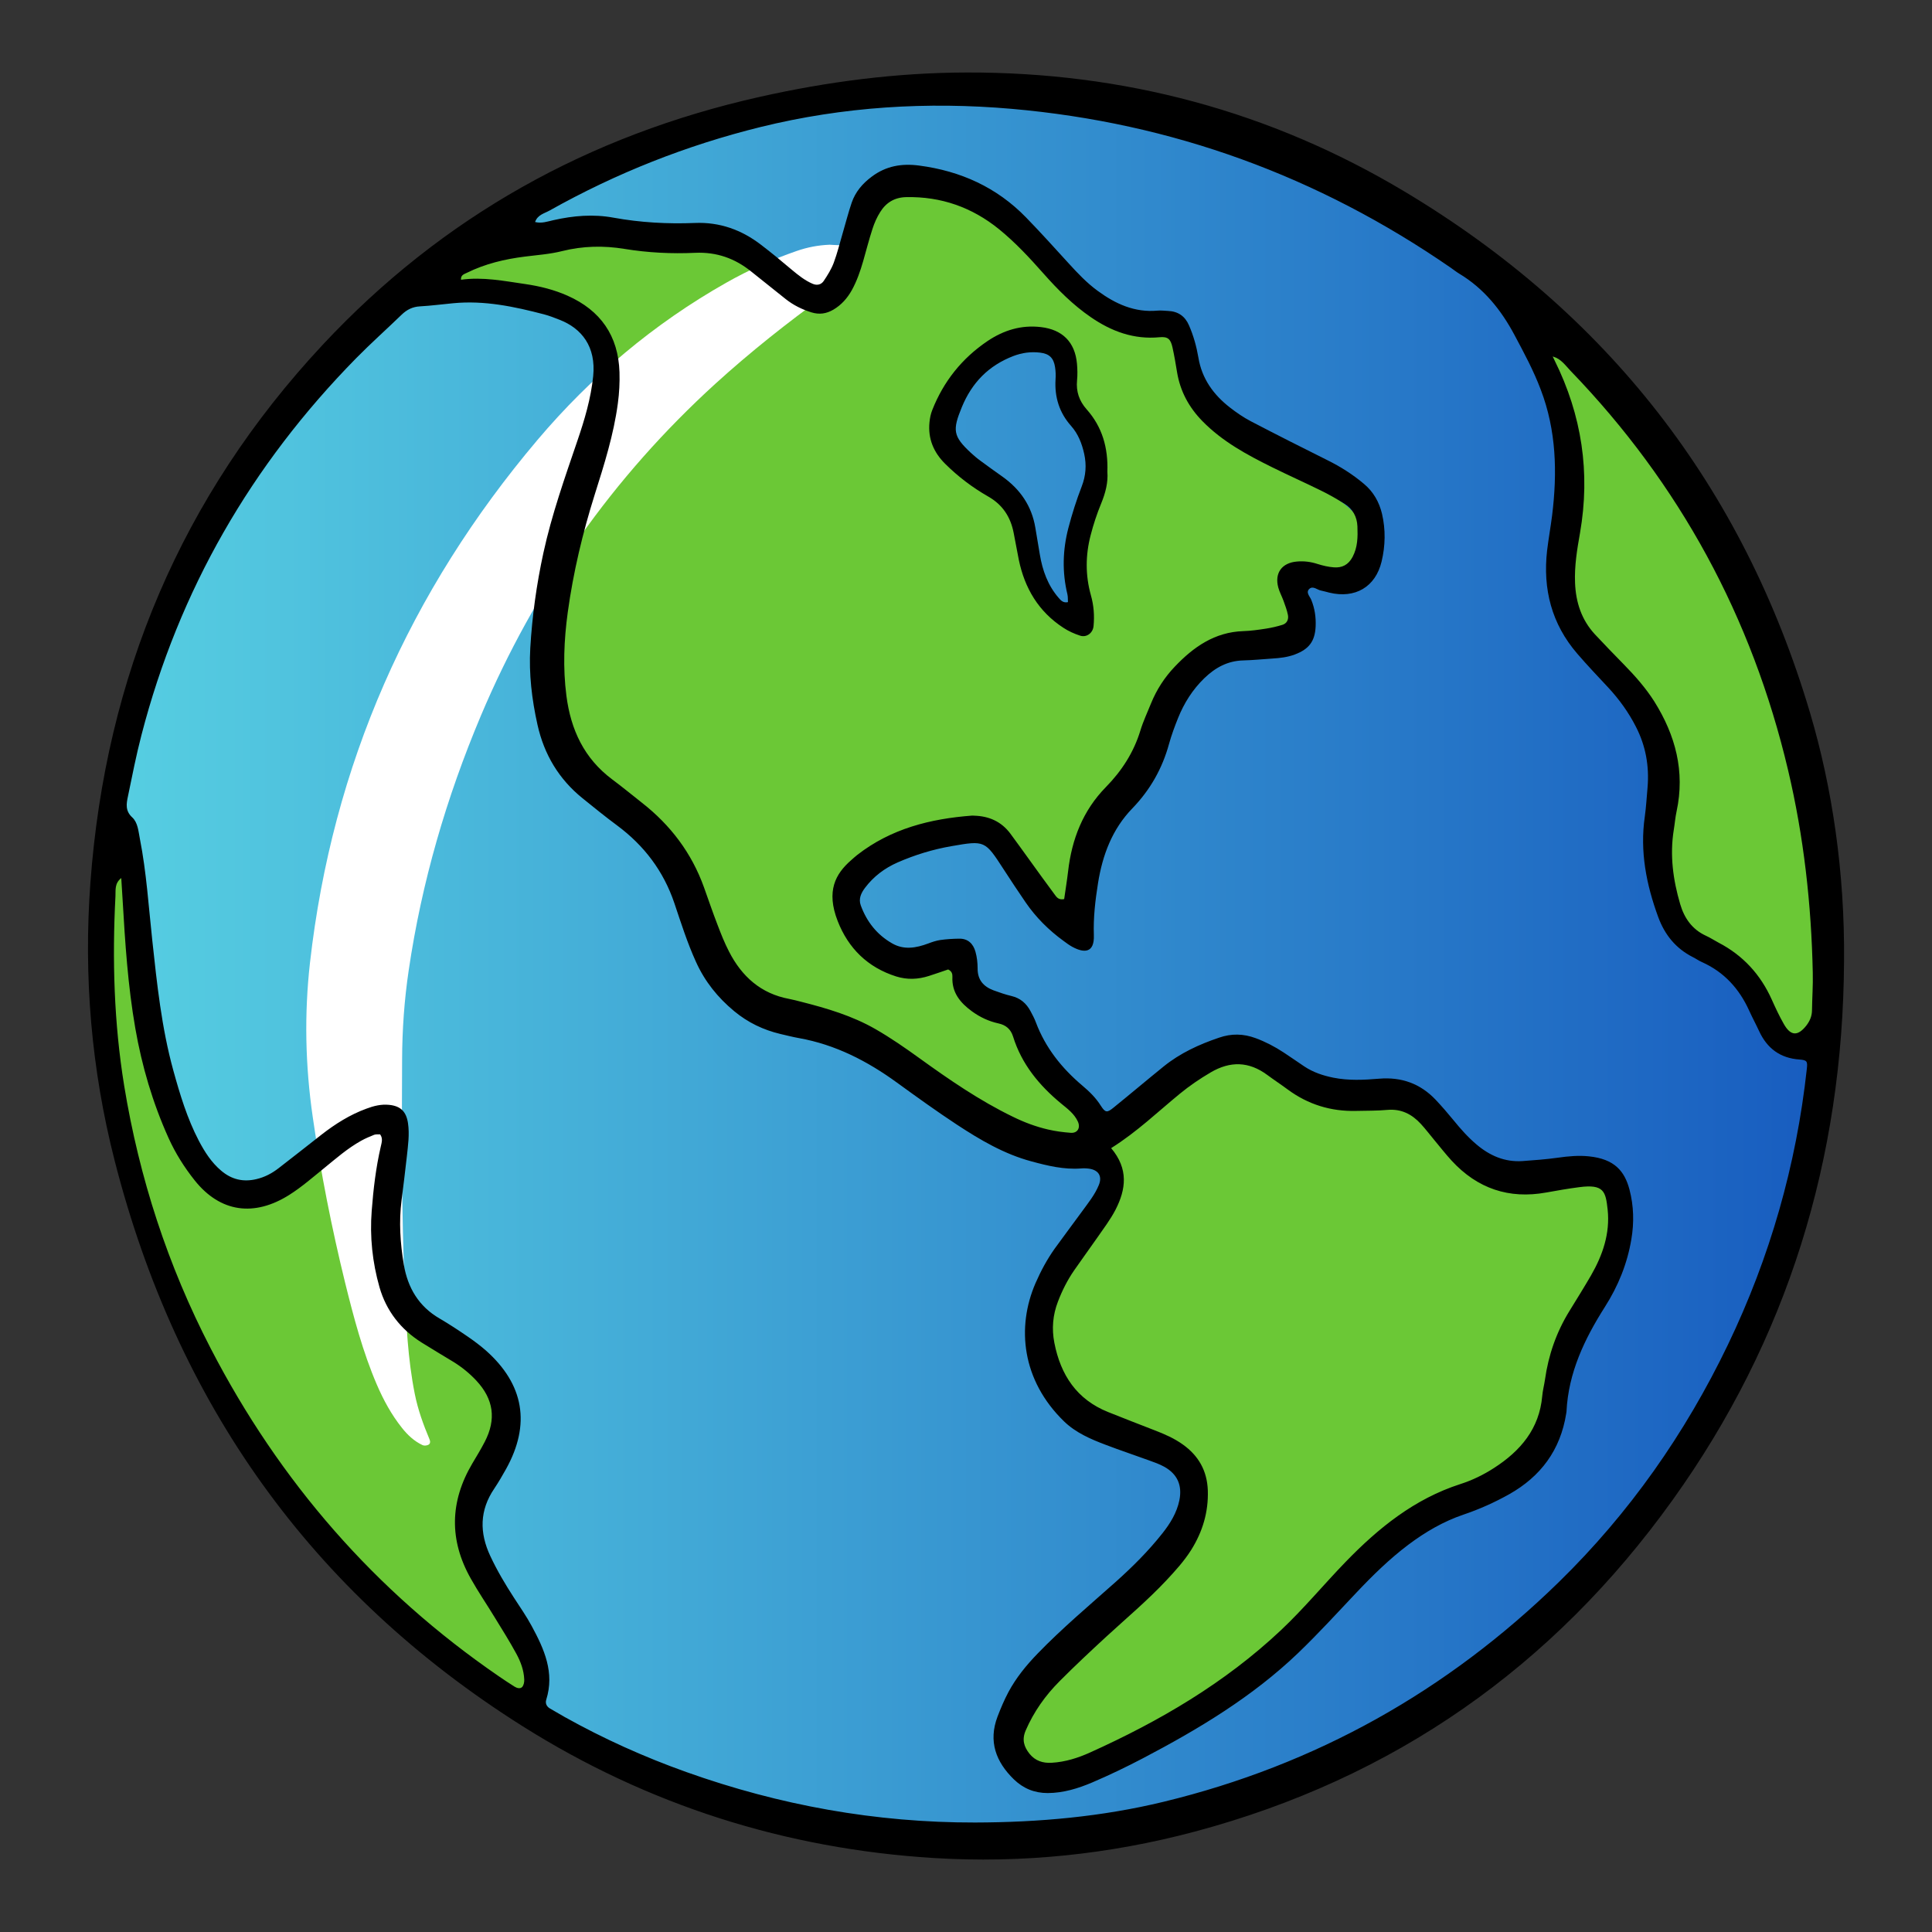 <svg version="1.2" xmlns="http://www.w3.org/2000/svg" viewBox="0 0 2460 2460" width="2460" height="2460">
	<rect x="0" y="0" width="2460" height="2460" fill="#333333" stroke="none"/>
	<title>4-4</title>
	<defs>
		<linearGradient id="g1" x2="1" gradientUnits="userSpaceOnUse" gradientTransform="matrix(2203.056,0,0,2231.028,128.89,118.006)">
			<stop offset="0" stop-color="#57d0e2"/>
			<stop offset="1" stop-color="#175bbf"/>
		</linearGradient>
	</defs>
	<style>
		.s0 { fill: url(#g1) } 
		.s1 { fill: #6bc836 } 
		.s2 { fill: #ffffff } 
		.s3 { fill: #000000 } 
	</style>
	<g id="&lt;Layer&gt;">
		<g id="&lt;Group&gt;">
			<path id="&lt;Path&gt;" class="s0" d="m2331.9 1207.8c1.1 128.6-22.3 241.2-58 351.5-22.4 69.5-51.8 135.9-88.2 199.2-38.1 66.3-81.4 129.1-127.9 189.8-48.5 63.4-108.5 114.3-171.7 162.1-66.8 50.5-138.8 92.5-212.4 131.8-22.7 12.1-46.3 22.4-69.6 33.3-6.4 3-13.1 5.6-19.8 7.6-76 21.5-151.8 43.6-229.9 55.9-102.8 16.2-204.9 13.2-306.4-11.8-130.4-32.1-252.8-82.1-365.1-156.1-40.8-26.8-81.6-53.7-121.1-82.3-82.4-59.9-153.7-130.9-214.7-212.9-64.7-87-113.6-181.5-149.7-283.6-30.3-85.9-49-174.1-60.6-264-3.8-29.9-4.5-60.2 1-90.2 1.1-6.4 0-12.3-0.9-18.4-6.2-43.2-9.2-86.4-7.6-130 1.7-47.2 7.4-93.7 19.9-139.3 16.7-60.8 34.1-121.3 59.5-179.2 8.9-20.3 19.1-40 30.3-59.2 31.1-52.8 63.4-104.7 100.1-153.9 43.2-57.8 91.2-111.2 145-159.2 39.7-35.5 80.1-70.2 123.1-101.7 60.2-44 125.9-75.8 198.4-93.6 28.4-7 56.5-15.1 84.7-23 7.6-2.1 15.3-4.8 22.4-8.2 51.3-24.2 106.4-33.7 161.6-42.3 32.4-5.1 65.1-9.1 97.8-10.9 74.9-4.2 148.8 3 222 19.8 90.8 20.9 180.6 45.3 267.1 80.3 99.3 40.2 192 92 274.1 161.3 44.9 37.9 82.8 82.7 119.3 128.6 21.5 27.1 41.6 55.3 64.9 81 10.7 11.7 19.4 25.4 27.8 39 38.8 62.7 74.4 127 104.8 194.3 34.6 76.6 56.4 156.7 67.9 239.8 7.2 51.9 12.6 103.9 11.9 144.5z"/>
		</g>
		<g id="&lt;Group&gt;">
			<path id="&lt;Compound Path&gt;" class="s1" d="m704.9 845.3c-1-17.7 2-37 5-56.3 6.4-41.2 11.7-82.6 17.8-123.8 6.3-42.2 17.6-83.3 27.4-124.7 5.7-24.3 9.3-48.7 11.8-73.5 1.3-12.6-1.5-24.7-3.5-36.9-1.4-8.4-7.1-14.4-13.2-19.5-20.7-16.9-43.3-30.8-69.5-37.8-7-1.8-13.7-2.4-21-1.1-16.7 3.1-33.5 2.1-50.4 0.4-16.7-1.6-33.6-2.4-50.4-3.7-3.2-0.3-7.8 0.5-8-4.4-0.2-4.1 3.6-5.5 6.7-7.2 14-7.8 28.7-14 43.9-19.1 26.9-9 53.9-17.7 80.7-26.9 31.1-10.8 62.4-13 94-3 12.1 3.9 24.1 4.4 36.7 3.7 31.8-1.7 63.7-3.6 95.5 2.6 26.5 5.3 51.2 14.4 73.5 29.5 11.8 7.9 23.2 16.4 34.7 24.7 6.4 4.7 12.9 9.4 20.7 11.7 9.2 2.6 17.5 1.1 24.5-5.9 6.9-7.1 12.1-15.3 16.7-23.9 10.1-18.8 18.6-38.3 26.5-58.1 6.7-16.9 16.9-30.8 33-40.5 11.2-6.7 22.4-9.8 35.3-8.7 37.4 3.2 70.7 16.6 99.2 40.9 14.8 12.7 28.8 26.4 42.5 40.3 22 22.2 46.4 41.2 72 58.9 19.9 13.7 42.2 22.6 64.3 31.7 9.6 4 20.9 2.4 30.8 7.1 6.6 3.1 10.5 6.6 14.3 13.6 15.3 27.9 28.1 57.1 47.9 82.7 22.1 28.5 47.8 52.1 79.4 69.7 24.8 13.8 48.7 29 73 43.7 9.9 6 19.2 12.9 27.1 21.4 6.2 6.5 11.4 13.6 14.7 21.9 9.4 23.1 1.5 44.8-20.8 56-10 5-20.5 4.8-31.1 1.5-9.3-2.8-18.6-6.2-28.2-7.4-12-1.5-18.7 5.4-17.7 17.3 0.8 9.7 2.9 19.3 4.7 28.8 4.1 21.1-8.4 40.5-29.8 45.4-8.6 2-17.4 3-26.2 4.6-39.4 7.2-70.2 27.1-94 59.7-19.5 26.7-36.4 54.5-49.6 84.8-6.7 15.2-12.7 31.5-30.2 38.7-4.4 1.8-5.7 6.6-7.5 10.6-16.7 36.3-34.6 72.1-40.4 112.3-1.4 9.5-5.8 16.5-13.1 22.1-6.3 4.8-14.1 4.3-18.9-1.8-7.7-9.7-14.7-20-22.2-29.9-15.7-20.8-34.5-37.9-57.5-50.6-27.4-15-55.2-17.7-84.4-6.5-31.9 12.2-60.2 30.5-85.6 52.9-25.1 22.2-18.9 53.3 1.5 75.7 13.4 14.6 30.6 24.5 50.8 26.9 14 1.8 28.2 3 42.4 3.2 24.4 0.4 42.5 9.5 52.4 33.2 8.5 20.2 21.9 36 43.5 43.9 15.6 5.6 26.9 16.9 35.5 31 8.3 13.6 16.6 27.2 25 40.8 12 19.6 22.2 40.5 40.8 55.3 1.9 1.6 3.4 4.1 4.4 6.4 1.7 3.9 5.4 7.8 3 12.3-2.9 5.5-8.2 5-13.8 4.9-43-0.9-80.7-19.3-118.8-35.7-48.1-20.8-93-47.9-137.9-74.8-35.1-21-70.9-40.4-109.4-54.3-6.7-2.4-13.2-5.4-19.7-8.2-34-14.5-58.7-39.1-76.7-71-9.2-16.3-15.7-33.8-22.4-51.1-4.8-12.5-9.6-24.9-14.9-37.1-14.7-34.1-37.3-62.2-66.5-85q-10.5-8.2-21.1-16.3c-50.9-39.1-82.4-98.1-79.2-168.1zm692.4-253.8c-0.8-16.6-4.4-33.8-16.2-48.1-11.8-14.3-16.5-31.1-19-48.9-0.8-6.1-1.2-12.3-2.1-18.5-1.4-9.7-4.3-19-9.4-27.5-9.6-16-20.8-19.8-38-12.1-23.6 10.5-45.6 23.9-65.5 40.3-12.9 10.7-24.6 23-34.4 36.8-7.2 10.3-12 21.5-14.6 33.9-1.9 9.7 0.5 17.7 7.7 24 8.6 7.6 17.3 15.2 26.6 22 40.9 29.8 67.3 69.7 82.9 117.4 3.2 10.1 6.9 20.1 11.1 29.8 8.6 20 25.7 30.8 44.5 39.4 2.7 1.2 5.6-0.9 5.5-3.7-0.2-4.3-1.1-8.7-2.4-12.9-9.4-31.6-8.1-63.1 0.7-94.4 3.8-13.6 8.7-26.9 14-40 4.7-11.7 7.9-23.5 8.6-37.5z"/>
			<path id="&lt;Path&gt;" class="s1" d="m1342.5 2255.1c-4.4 0-8.9 0.3-13.3-0.1-22.3-2-37.6-19-36-41.3 1.2-17.8 5.9-34.9 14.7-50.7q16.3-29.2 37.6-54.8c23.9-28.7 49.3-55.9 76.6-81.4 23.4-21.8 46-44.4 66.8-68.8 8.1-9.5 15.6-19.3 20.8-30.7 13-28.7 2.9-58-25.5-71.7-10.3-5-21.4-8.6-32.3-12.2-32.4-10.6-61.8-26.7-88.5-47.7-44.9-35.4-57.3-81.7-36.2-135.2 8.5-21.7 20.9-41 35.2-59.3 14.3-18.1 28-36.8 43.3-54 15.2-17.2 15.6-34.9 5.7-54-4.9-9.3-10.9-18.2-16.8-27-2.4-3.5-2.2-6.7-0.1-9.6 13.9-18.6 28.7-36.5 49.8-47.2 31.8-15.9 63-32.7 91.7-53.9 2.8-2.1 6-3.8 9.1-5.5 26.6-15 45.1-13.5 68.1 6.4 6.6 5.8 12.4 12.7 18.1 19.5 13.4 16.1 30 24.4 51.2 22.6 13.3-1.1 26.6-2.3 39.8-2.8 13.3-0.4 26.6-0.3 39.9 0.2 20.6 0.8 37.5 10 51.2 25 6.6 7.2 13.4 14.3 18.9 22.3 17.9 26 42.7 41.3 72 52 28 10.2 55.1 12.2 83.3 3.6 4.3-1.3 8.6-2.6 12.9-3.5 6.9-1.3 14-2.3 21-3.6 14.3-2.6 24.8 3.7 30.5 15.9 7.5 16.1 13.5 33 7.9 51.4-2.1 6.8-3.5 13.8-5.8 20.5-16.3 48.8-33.7 97.2-58.1 142.8-14 26.2-22.6 53.9-22.5 84 0.1 22.6-9.4 40.9-25.1 56.8-20.5 20.6-45.1 35.3-71.9 44.5-62.2 21.4-112.9 60.3-158.2 105.4-72.3 72.1-153.6 131.4-240.7 183.5-26.6 15.9-53.5 31.6-81.7 44.6-27.2 12.6-32.9 14.1-53.4 14z"/>
			<path id="&lt;Path&gt;" class="s1" d="m502.1 1458c-4.5 20.1-5.6 42.2-5 64.5 1 41.2 10.5 80.8 24.3 119.4 7.4 20.6 21.3 36.7 38.3 50.2 11.9 9.3 24 18.4 35.9 27.6 15.5 12.1 28.1 27 39 43.4 12.6 19 16.2 39.3 6.8 60.6-7.1 16.3-14.9 32.2-22.7 48.1-6.7 13.6-12.6 27.2-15.9 42.2-4.1 18-2.1 35 4.3 52.1 7.5 20.2 18.8 38.2 31.2 55.5 15.5 21.8 28.9 44.7 38.1 69.9 4.9 13.4 8.5 27.1 8.9 41.5 0.3 11-2.2 20.9-9.3 29.7-9.2 11.3-13.4 11.9-25.1 2.3-2-1.7-3.8-3.7-6.1-4.9-68.3-36.4-125-87.1-175.8-144.6-58.7-66.6-114.9-135.2-168.6-206-30.9-40.6-54.3-85.2-73.4-132.2-8.3-20.5-15.8-41.4-23.4-62.3-3.5-9.7-9-18.9-3.2-30.3 2.7-5.4-2.2-11.8-4.5-17.5-16-40.5-28.7-82.1-36.7-124.9-4.7-25.2-7.7-50.8-11.4-76.3-0.2-1.7-0.5-3.6-0.1-5.3 4.7-20.6-2-40.2-4.8-60.2-8.4-58.2-10.5-116.6-8.5-175.3 0.3-9.6 2.7-19.3 4.9-28.7 2-8 1.4-17.5 10.4-22.2 8.5 5.7 8.2 15.5 10.1 23.7 3.3 13.8 5.2 28 6.7 42.1 3.8 36.1 5.6 72.6 10.9 108.5 10.7 73 26.6 144.8 58.9 212 5.7 11.9 12.2 23.6 18.5 35.3 12.6 22.9 33.7 26.6 52 22.1 28.6-6.9 56.1-16.5 81.1-32.5 21.8-13.9 42.2-29.5 59.5-48.8 5.5-6.1 10.8-12.6 19.8-11.5 11.4 1.5 22.6 4.6 31 13.4 4.7 4.9 4.1 11.4 3.9 19.4z"/>
			<path id="&lt;Path&gt;" class="s1" d="m2319.8 1177c0 17.7 0.1 35.4-0.1 53.2-0.1 8.8 0.5 16.8 3.7 25.7 9.6 26.4-9.3 62.5-35.9 71.3-12 3.9-24.6 2.2-31.8-11.6-4.1-7.9-7.7-16-11.1-24.1-15.2-36.2-37.3-66.3-72.6-85.5-6.9-3.7-13.1-9-19.7-13.5-22.2-14.9-32.7-36.6-35.7-62.5-2.5-22.2-0.4-44.2 2.9-66.2 1.5-9.6 3.3-19.2 4.1-28.9 4.1-48.7-6.6-93.4-37.1-132.5-16.9-21.6-32.3-44.6-50.9-64.8-25.9-28.3-38-61.4-41.4-98.6-3-33.6-1.5-67.3-0.6-100.9 1.6-56.1-1-111.6-19.4-165.5-6.3-18.3-9.6-37.7-14.3-56.7-0.4-1.6-0.8-3.5-0.5-5.1 0.6-3.3 3.6-4.1 6-3.2 3.2 1.3 6.2 3.5 8.8 5.8 10.7 9.5 19.8 20.5 27 32.7 8.7 14.7 19.5 27 32.8 37.8 31.2 25.4 56.5 56.1 77.6 90.4 50.5 82.6 94.5 168.5 133 257.2 24 55.5 43.2 112.4 55.8 171.6 12.2 57.4 21.6 115 19.4 173.9z"/>
		</g>
		<g id="&lt;Group&gt;">
			<path id="&lt;Path&gt;" class="s2" d="m1056.4 311.6c12.6 1.1 29-1.2 34.4 13.4 4.3 11.4-6.9 21.3-14.7 29.5-7.3 7.7-15.6 14.5-24.2 20.7-49 35.3-96.2 72.7-141 113.4-130.6 119-229.8 259.9-298.6 422.7-44 104.4-75.4 212.1-91.9 324.2-5.6 37.7-8.3 75.8-8.4 114-0.5 96.8-0.8 193.5 3.3 290.2 1.9 45.1 3.9 90.4 12.8 135 4 20.2 10.9 39.2 18.8 58 1.1 2.5 1.2 5.7-1.6 7-2.1 1-5.3 1.3-7.2 0.4-10.7-5-19.1-12.9-26.3-22-13.4-16.8-23.5-35.4-32-55.1-17.9-41.7-29.4-85.5-40.3-129.4-17.1-69.8-31.1-140.3-41.3-211.4-9.5-65.3-10.9-130.8-3.5-196.4 28.5-251.6 126.7-473 289.8-665.8 68.2-80.5 148.1-147.9 240.2-200 28.6-16.2 58.5-29.6 89.6-40.4 13.5-4.7 27.3-7.4 42.1-8z"/>
		</g>
		<g id="&lt;Group&gt;">
			<path id="&lt;Compound Path&gt;" class="s3" d="m2348 1224c-1.4 251.4-71.7 481.6-218.4 686.1-152.2 212.3-355 354.5-608.4 422.1-108.9 29-219.9 40.5-332.3 33.6-188.6-11.7-364-67.3-523.9-168.1-269.5-170-440.3-412-519-719.8-29.7-116.2-39.7-234.7-30.9-353.9 19.3-262.2 115.9-492.3 295.9-685.1 152.1-162.9 338.7-266.7 556.1-315.5 86.8-19.5 174.6-30.9 263.7-31.1 199.8-0.5 386.4 49.1 557.8 151.7 257.9 154.4 431 375.8 516.4 664.6 27.7 93.6 44.1 201.9 43 315.4zm-370-769.8q-0.7-0.2-1.3-0.4 0.6-0.2 1.2-0.5-0.4 0.3-0.8 0.7c0.7 1.6 1.5 3.3 2.3 4.8 34.7 69.8 45.8 142.9 32.4 219.9-3.7 20.9-7.2 41.9-6.3 63.5 1 24.9 8.3 47.1 25.3 65.5 12.1 13 24.5 25.7 36.9 38.4 14.3 14.6 27.8 29.9 38.8 47.2 26.9 43 39.2 89 28.3 139.7-1.7 7.8-2.3 15.8-3.6 23.7-5.2 32.2-0.9 63.7 8.2 94.6 5.2 17.7 15.1 32 32.6 40.1 5.6 2.5 10.8 6 16.3 8.9 31.1 16.2 53.4 40.6 67.7 72.5 4.7 10.5 9.6 21 15.3 31 8.7 15.4 17.7 15.8 28.5 2.3 4.5-5.8 7.3-12 7.4-19.5 0.2-16 1.4-31.9 1-47.9-1.8-87.1-11.4-173.4-31.5-258.3-46-194.6-137.9-364.1-276.7-508-6.6-6.9-12.2-15.3-22-18.2zm-1296.7-171.5c8.4 2.1 15.9-0.7 23.5-2.4 25.3-5.7 50.7-7.9 76.6-3.1 34.1 6.2 68.7 8.1 103.4 6.7 31.5-1.3 59.4 8.7 84.1 27.7 13.4 10.2 26.4 21 39.3 31.9 8.2 6.8 16.4 13.5 26.4 17.8 5.7 2.5 11 1.2 14.2-3.5 4.9-7.3 9.7-15 12.8-23.2 4.6-12.4 7.8-25.4 11.5-38.1 3.8-12.8 7-25.7 11.3-38.3 4.7-13.8 13.7-24.4 25.5-33.2 18.3-13.8 38.4-17.1 60.4-14.2 52.8 6.9 98.9 27.7 136.2 66.1 18.6 19.1 36.4 38.9 54.3 58.5 11.4 12.5 23 24.8 36.7 34.8 22.7 16.7 47.2 28 76.5 25.3 4.3-0.4 8.8 0.2 13.2 0.4 12.9 0.5 21.8 6.8 26.8 18.5 5.7 13.1 9.5 26.8 11.9 40.8 4.4 26.9 19.2 47.4 40.2 63.7 8.4 6.5 17.2 12.6 26.6 17.5 32.2 16.8 64.7 33.2 97.2 49.4 16.8 8.3 32.5 18.2 46.8 30.3 12.1 10.1 19.4 23.1 23 38.1 4.7 20.1 4.3 40.7-0.5 60.7-7.8 32.6-33.8 47.6-66.6 39.7-3.5-0.9-6.9-1.9-10.4-2.6-5-0.9-10.1-6.3-14.8-2.4-5.3 4.6 0.5 9.8 2.2 14.1 4.5 11 6.1 22.2 5.6 33.9-0.9 18.9-8.4 28.9-26.4 35.7-9.2 3.5-18.9 4.6-28.6 5.2-12.4 0.8-24.8 2.1-37.2 2.4-19.9 0.5-35.6 9.2-49.5 22.6-15 14.5-25.8 31.7-33.5 50.8-4.3 10.7-8.3 21.5-11.4 32.6-8.6 31.6-24.1 58.9-46.8 82.4-25.7 26.5-38 59.5-43.7 95.2-3.5 22-6.1 44-5.3 66.3 0.8 23.1-12.7 22.8-27.4 14.8-3.9-2.1-7.5-4.8-11-7.4-18.9-13.7-35.2-29.9-48.4-49.1-9.6-13.9-18.8-28-28-42.1-23.9-36.9-23.9-37-66.5-29.6-23.7 4.1-46.5 11.1-68.5 20.7-16.6 7.3-30.7 17.9-41.6 32.4-4.8 6.4-8.5 13.8-5.4 22.3 7.6 20.8 20.6 37.3 39.8 48.3 15.1 8.8 30.7 6 46.2 0.2 5-1.9 10.1-3.6 15.3-4.4 7.9-1.1 15.9-1.6 23.8-1.7 11.5-0.3 18.2 6.6 21 16.8 1.9 6.8 2.7 14 2.7 21.1-0.1 14.6 7.5 23.1 20.3 27.9 7.5 2.7 15.1 5.4 22.8 7.2 11.3 2.7 18.9 9.3 24.2 19.2 2.5 4.7 5.1 9.4 6.9 14.4 12.2 32.4 33 58.4 59.3 80.6 8.8 7.4 17 15.4 23.3 25.4 5.8 9.1 8 9.3 16.3 2.5 21.4-17.3 42.4-35.1 63.8-52.4 20.9-16.9 45-28 70.4-36.6 15.8-5.5 31.1-5.2 46.8 0.6 12.6 4.7 24.3 10.8 35.4 18.1 9 5.9 17.7 12 26.5 17.9 11.3 7.5 23.6 11.6 36.9 14.3 19.5 3.9 38.9 2.9 58.3 1.3 28.4-2.4 52.5 6.2 72.1 26.9 7.9 8.4 15.4 17.1 22.7 26 9 11.1 18.4 21.7 29.3 30.9 16.9 14.3 36 22.6 58.5 21.1 15-1.1 30.1-2.2 45-4.3 13.3-1.9 26.6-3.1 39.8-1.7 32.5 3.4 45.2 18.9 51.4 42.2 5.5 21 6 42.1 2.4 63.4-5.2 31.1-16.8 59.6-33.7 86.1-26 40.9-46.5 83.8-48.9 133.4-0.1 0.9-0.2 1.7-0.4 2.6-7.3 46.1-32.3 79.9-72.7 102.6-18.6 10.4-38 19.1-58.2 25.9-25.5 8.7-48.3 22-69.8 38.1-24.2 18.2-45.7 39.3-66.5 61.3-24.4 25.8-48.3 52-73.9 76.6-58.2 55.8-126.7 96.9-197.6 134.1-21.2 11.1-42.8 21.5-64.8 30.9-17.9 7.6-36.6 13.4-56.6 13.5-17.1 0-31.2-5.9-43.2-17.5-22.9-22.3-32.6-48.4-20.8-79.7 4.1-10.7 8.6-21.4 14-31.5 9.7-18.1 22.6-33.9 36.9-48.7 31.5-32.6 66.2-61.7 100-91.8 21.2-19 41.3-39 59-61.4 10-12.6 18.4-26.2 21.7-42.2 3.8-18.9-2.4-33.2-19.1-42.6-6.1-3.4-12.9-5.8-19.6-8.2-18.3-6.7-36.8-12.8-55.1-19.8-19.1-7.2-38.1-15.4-53-29.8-54.1-52.5-60.6-120.2-36.4-176 6.7-15.4 14.7-30.3 24.5-44.1 11.4-15.8 23.2-31.4 34.7-47.2 7.8-10.8 16.3-21.1 21.4-33.6 4.6-11.1-0.1-19.1-12.2-20.9-3.5-0.5-7.1-0.6-10.6-0.3-21.6 1.6-42.3-3.4-62.9-9-34.8-9.3-65.4-27.4-95-46.8-26-17.1-51.2-35.3-76.3-53.5-37.8-27.5-78.4-48.4-124.9-56.7-7.8-1.4-15.6-3.4-23.4-5.2-21.9-5.2-41.5-14.6-59-29.1-21-17.4-37.3-37.8-48.5-62.5-11.1-24.3-19.1-49.7-27.6-74.9-13.8-40.9-38.5-73.5-73-99.1-15-11.1-29.5-22.9-44-34.6-30.1-24.3-48.9-55.8-57.3-93.5-7.2-32.2-11.1-64.8-9.2-97.8 2.4-40.7 8-81.1 16.7-121.1 10.6-48.7 27.2-95.5 43.2-142.5 9.2-26.9 17.3-54 20.2-82.5 3.8-37.8-14.8-60.8-42.5-71.7-6.6-2.6-13.2-5.2-20-7-37.9-9.9-76-18-115.6-14.2-14.1 1.3-28.2 3.2-42.4 4-9.5 0.5-16.8 4.2-23.5 10.7-19.1 18.5-39 36.2-57.7 55.2-133.5 135.8-225.7 295.3-273.5 480-6.7 25.7-11.8 51.9-17.2 78-2 9.4-3.6 18.5 5.5 26.8 7.2 6.7 7.8 17.6 9.7 27.2 8.4 42.7 11.1 86.2 15.8 129.4 6 55.6 11.8 111.1 26.7 165.3 8.5 30.8 17.7 61.4 32.6 89.9 7.5 14.2 16 27.6 28.5 38.1 13.1 11.1 27.8 14.7 44.7 10.7 10.7-2.5 19.9-7.4 28.4-14 18.3-14.1 36.4-28.4 54.5-42.6 17.6-13.7 36.3-25.5 57.4-33.2 9.3-3.5 18.7-5.8 28.6-4.8 14.8 1.4 22 8.6 24.2 23.4 2.1 14.3 0 28.4-1.5 42.5-2 18.5-4.4 37-6.7 55.5-3.5 27.5-1.7 54.9 2.9 82.2 5 29.4 19 53.1 45.6 68.5 12.2 7.1 24.1 15 35.8 23 8 5.5 15.9 11.4 23.2 17.8 48.5 43.1 57.1 94 25.6 150.7-4.7 8.5-9.7 17-15.1 25.1-18.8 27.7-18.9 56.2-5 85.8 8.7 18.6 19.1 36.1 30.2 53.2 7.7 11.9 15.9 23.6 22.6 36.1 15.8 29.2 29.3 59.1 18.4 93.7-1.4 4.6 0.5 8.7 4.9 11.2 6.2 3.5 12.3 7.2 18.5 10.7 49.6 27.7 101.3 51 154.9 70.1 118.9 42.4 241.2 64.5 367.7 64.3 81.2-0.2 161.2-7.3 240.1-26.4 193.5-46.9 361-140.9 503.2-279.7 89.8-87.7 160.9-189.1 215.3-302.2 53.5-111.3 87.1-228.5 100.5-351.3 1.1-9.5 0.3-11.2-9.2-11.9-24.6-1.7-41.3-14.1-51.5-36.1-4.1-8.9-8.8-17.5-12.8-26.4-12.6-27.7-31.8-48.9-59.9-61.5-4.1-1.8-7.7-4.4-11.7-6.4-21.7-11-35.8-28.4-44.1-51-15.2-41.4-23.5-83.6-17.1-127.9 1.7-12.3 2.4-24.7 3.5-37.1 2.3-27.2-2.3-53-14.8-77.3-9.3-18.3-21.2-34.8-35.2-49.9-13.3-14.3-26.8-28.4-39.5-43.2-32.7-37.9-44-82.2-38.4-131.4 1.8-14.9 4.5-29.8 6.4-44.8 6.7-54.3 5.4-108-14.5-160-9.1-24.2-21.3-46.8-33.4-69.5-17-31.9-38.9-59.2-70.3-78.1-3.8-2.3-7.3-5.1-10.9-7.6-168.6-116.4-354.6-184.4-558.9-202.3-107.9-9.4-214.6-2.8-319.8 23.1-94.4 23.3-184 58.8-268.8 106.4-6.6 3.7-15.2 5.3-18.4 14.6zm673.7 862.1c1.6-11.4 3.6-23.4 5-35.4 4.7-40.9 18.9-77.4 48.1-107.2 20.2-20.6 35.4-44.1 43.9-71.9 3.6-11.9 9-23.2 13.6-34.7 7.1-17.5 17.3-33.2 30.2-46.7 23.8-25.1 50.9-44.1 87.3-45.3 9.7-0.3 19.4-1.7 29.1-3.2 7-1.1 13.9-2.7 20.7-4.8 5.8-1.8 8.1-6.9 7-12.6-1.2-6-3.4-11.9-5.5-17.7-2.1-5.8-5.2-11.4-6.8-17.3-4.9-18.4 4.6-31.4 23.8-33 8.9-0.8 17.6 0.3 26.2 3.1 6.7 2.1 13.8 3.8 20.8 4.3 10.4 0.8 18.4-3.1 23.8-13.2 6.6-12.5 6.7-25.5 6.2-38.9-0.5-12.3-5.9-22.3-16.4-28.8-9.7-6.1-19.8-11.9-30.1-16.9-20.7-10.2-41.8-19.6-62.4-29.8-31.9-15.8-63-32.6-88.3-58.4-17.4-17.7-28.5-38.3-32.5-62.7-1.7-10.5-3.5-21.1-5.8-31.4-2.4-10.8-6-13.9-16.5-12.9-32.6 3.1-61.1-7.4-87.4-25.5-22.8-15.6-42.2-35.1-60.5-55.8-17.6-19.9-35.8-39.5-56.5-56.3-34.3-27.8-73.6-41.7-118.1-40.8-14.8 0.3-25.6 6.9-33.1 18.9-4.2 6.6-7.5 14.1-9.9 21.6-4.4 13.5-7.9 27.3-11.8 40.9-3.7 12.8-8 25.3-14.5 37.1-5.8 10.3-13.3 18.8-23.5 24.8-8.8 5.1-17.7 6.6-28 3.4-12.1-3.8-23-9.2-32.8-17q-21.8-17.5-43.7-34.9c-20.8-16.8-44.1-25.1-71.4-23.9-30.1 1.4-60.2-0.1-90.2-5-26.3-4.3-52.8-3.8-79.2 2.8-15.4 3.9-31.5 5-47.3 7-25.7 3.2-50.6 9.1-73.9 20.6-3.6 1.8-8.1 2.8-7.6 8.9 27.8-3.9 54.7 1.6 81.9 5.5 18.5 2.7 36.6 7.2 53.7 14.8 42.1 18.7 64.7 51 66.2 97.4 0.4 13.3-0.3 26.5-2.1 39.8-5.3 39.8-17.4 77.9-29.4 115.9-15.5 49.2-27.4 99.2-34.4 150.2-4.8 35.2-6.3 70.5-1.7 106.1 5.6 43.4 22.6 79.8 58.3 106.5 12.8 9.5 25.1 19.7 37.7 29.6 36.5 28.5 63.5 64.1 79.2 107.9 5.7 15.9 11.1 31.9 17.2 47.6 4.4 11.6 9 23.2 14.7 34.2 16.2 31.6 40.5 53.5 76.5 60.2 5.2 1 10.4 2.4 15.5 3.7 32.7 8.3 64.9 17.8 94.5 34.8 19.3 11.1 37.5 23.7 55.5 36.7 38.1 27.5 76.8 54.2 119.3 74.8 14.4 7.1 29.3 12.7 44.9 16.3 9.5 2.2 19.2 3.5 28.9 4.2 8.7 0.6 12.6-6.4 9.1-14.2-4.6-10.2-13.4-16.5-21.5-23.2-27.9-23.1-50.2-50.1-61.1-85.3-3-9.5-9.3-14.6-18.6-16.6-12.3-2.7-23.4-7.9-33.6-15.3-15.1-11-26-24.1-25-44.2 0.1-3.5-0.7-6.9-5.4-9.2-7.6 2.6-15.9 5.5-24.3 8.2-13.9 4.5-27.8 5.1-41.9 0.7-36.3-11.5-61-35.9-74.5-70.6-14.9-38.3-2.7-60 16.9-77.2 2.6-2.3 5.2-4.7 8-6.9 43-33.5 93.1-46.1 146.2-50.1 0.9-0.1 1.8 0.1 2.7 0.1 18.8 0.5 34.5 7.4 46 22.7 7.9 10.6 15.6 21.5 23.4 32.2 10.9 15.1 21.8 30.3 32.9 45.2 2.5 3.4 5 7.6 12.3 6.1zm59.8 317.1c22.4 26.5 18.9 52.6 5.5 78.6-6.5 12.5-15.2 23.9-23.3 35.6-9.6 13.8-19.6 27.4-29.2 41.3-8.6 12.4-15.4 25.9-20.8 40.1-6.5 16.9-8 34.4-4.5 52.3 8 40.9 28.5 72.2 68.6 88.2 19.8 7.8 39.5 15.7 59.4 23.3 12.5 4.8 24.6 10.1 35.5 17.9 20.1 14.3 31 33.5 31.9 58.5 0.9 27.5-6.6 52.5-21.1 75.7-9 14.3-20.4 26.8-31.9 39.1-23.8 25.3-50.3 47.6-75.8 71-20.2 18.6-40.3 37.4-59.7 56.9-18.3 18.3-33.1 39.1-43.5 63.2-4.9 11.6-2.1 20.6 5 29.5 7.3 9 17 12.1 28.3 11.4 17.2-1 33.3-6.1 48.6-13 88.7-40 171.8-88.6 243.2-155.8 29.1-27.4 54.5-58.2 82.3-86.9 41.8-43.2 87.7-80.3 146-99.1 15.3-4.9 29.7-11.9 43.1-20.6 33.5-21.6 57.6-49.7 61.3-91.5 0.6-7.1 2.5-14 3.5-21 4.4-31.2 14.5-60.3 31-87.1 9.3-15.1 18.7-30.2 27.6-45.5 14.9-25.9 24.4-53.5 21.2-83.8-2.5-22.7-4.5-32.8-36.1-28.6-14.1 1.8-28.1 4.3-42.1 6.8-47.5 8.6-87.6-5-120.3-40.4-7.8-8.5-14.9-17.6-22.3-26.5-5.7-6.8-11-13.9-17-20.4-11.4-12.4-24.9-19.4-42.5-17.9-13.2 1.2-26.6 1-39.9 1.3-32.1 0.8-61.2-8.1-87.2-27.3-8.5-6.3-17.5-12.2-26-18.5-23.4-17.3-47.1-17.9-72.1-3.2-13.8 8.1-26.9 17-39.3 27.2-28.1 23-54.3 48.4-87.4 69.2zm-1260.4-343.9c-8.8 6.9-7 15.6-7.4 23.1-4.2 80.8-1.9 161.3 11.1 241.3 19.2 117.3 55.5 229 110.2 334.6 87.7 169.4 209.2 309.2 366.7 417.3 6.6 4.6 13.3 8.9 20 13.2 3.1 2 7.4 3.1 9.8 0.6 2.1-2.2 2.9-6.5 2.7-9.7-0.5-11.8-4.6-22.7-10.1-32.8-8.5-15.6-17.9-30.6-27.2-45.7-10.1-16.7-21.2-32.8-30.7-49.8-27.7-49-26.8-98 1.8-146.5 5.4-9.1 11-18.2 15.9-27.7 14.9-28.7 11.4-54.3-10.7-78-8.5-9.1-18.2-17-28.8-23.6-13.6-8.3-27.4-16.4-40.9-24.9-26.6-16.7-45-40.4-53.6-70.4-9-31.6-12.5-64.3-9.9-97.4 2.1-27.4 5.3-54.7 11.5-81.5 1.1-5.1 3.1-10.4-0.8-15.7-2.4 0.1-5.2-0.3-7.5 0.5-5.7 2.3-11.5 4.7-16.8 7.7-17.2 9.6-31.9 22.5-47 34.8-14.5 11.7-28.6 24.1-44.3 34-44.6 28.2-87.8 22.5-120.4-18.3-13.3-16.7-24.6-34.6-33.4-54.1-20.2-44.8-33.9-91.5-42.3-139.6-9.5-54.3-13-109.2-16.2-164-0.5-8.7-1-17.3-1.7-27.4z"/>
			<path id="&lt;Compound Path&gt;" class="s3" d="m1410 600.7c1.1 13.6-2.4 27-7.9 40.4-5.4 13.1-9.9 26.7-13.4 40.4-6.6 25.3-6.8 51 0.3 76.3 3.7 13 4.7 26.2 3.4 39.5-0.9 8.8-8.9 14.7-17 12.1-7.5-2.4-15-5.8-21.5-10.1-31.5-20.5-49.2-50.3-56.7-86.7-2.3-11.3-4.2-22.7-6.5-34-3.9-20.2-13.9-35.8-32.3-46.3-20.1-11.5-38.5-25.4-55-41.8-14.7-14.6-22-32-19.9-52.9 0.5-5.2 1.6-10.6 3.5-15.4 14.4-36.6 37.9-66 70.5-88 20.5-13.7 42.8-20.7 68-17.7 27.2 3.2 43.3 19 45.8 46.6 0.6 7 0.8 14.2 0.1 21.2-1.4 14.2 2.8 26.3 12.1 36.8 20 22.4 27.6 49.1 26.5 79.6zm-50.2 166c-0.2-3.2 0.1-6.8-0.7-10.1-6.8-28.2-6-56.3 1.2-84.1 4.7-18 10.3-35.7 17-53 5.4-13.9 6.3-27.6 3.2-41.6-2.9-13.1-7.7-25.5-16.8-35.7-14.9-16.8-21-36.5-19.7-58.8 0.4-5.3 0.2-10.7-0.6-15.9-1.8-11.8-7.4-17.1-19.1-18.5-11.6-1.4-22.8 0.1-33.9 4.3-31.5 12.1-52.8 33.8-65.7 65.1-12 29.2-11.4 36.9 11.4 58.1 3.9 3.6 8 7.1 12.3 10.2 9.2 6.9 18.6 13.5 28 20.2 22.6 16.1 37.3 37.3 41.9 65.1 1.9 11.3 3.9 22.7 5.7 34 3.4 20.4 10.2 39.4 24 55.3 2.8 3.3 5.9 6.7 11.8 5.4z"/>
		</g>
	</g>
</svg>